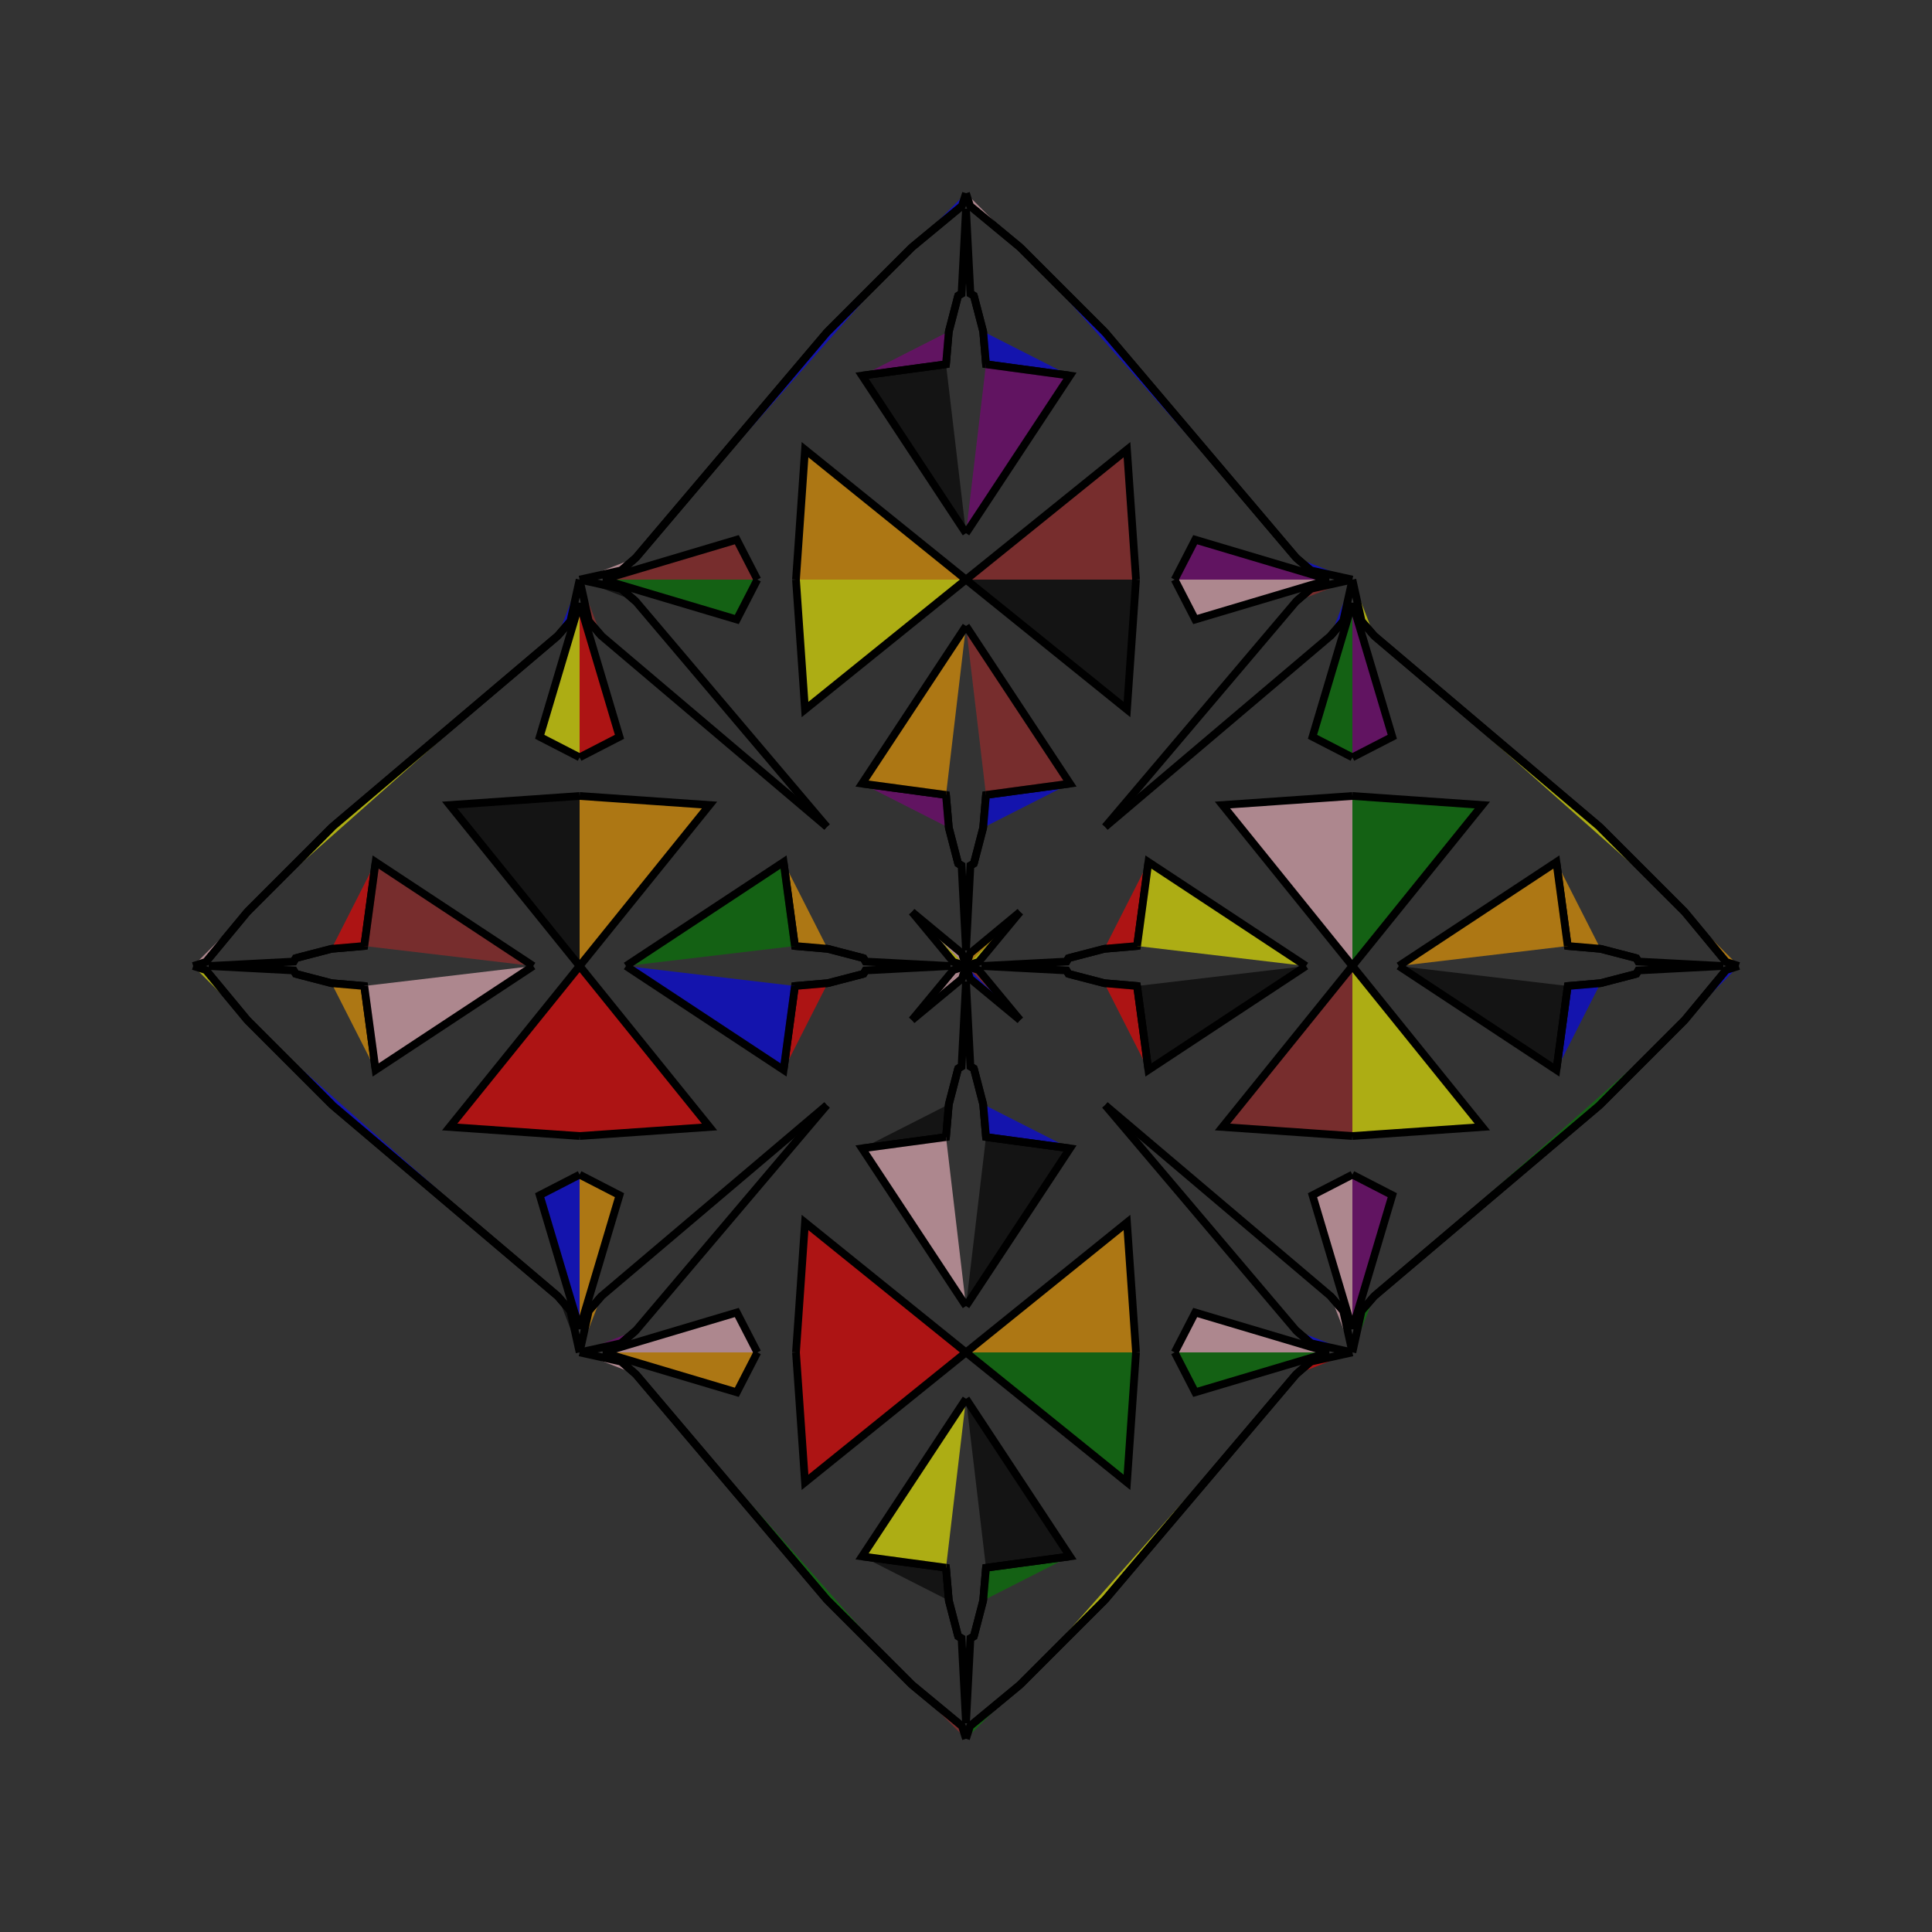 <?xml version="1.0" encoding="UTF-8"?>
<svg xmlns="http://www.w3.org/2000/svg" xmlns:xlink="http://www.w3.org/1999/xlink"
     width="250" height="250" viewBox="-125.0 -125.0 250 250">
<rect x="-125.0" y="-125.0" width="250" height="250" fill="#333333" stroke="none"/>
<defs>
</defs>
<path d="M2.0,-0.0 L13.017,-0.574 L13.25,-1.014" fill="purple" fill-opacity="0.6" stroke="black" stroke-width="1" />
<path d="M2.0,-0.0 L13.017,0.574 L13.25,1.014" fill="purple" fill-opacity="0.6" stroke="black" stroke-width="1" />
<path d="M13.017,-0.574 L13.25,-1.014 L17.898,-2.224" fill="red" fill-opacity="0.6" stroke="black" stroke-width="1" />
<path d="M13.017,0.574 L13.25,1.014 L17.898,2.224" fill="purple" fill-opacity="0.6" stroke="black" stroke-width="1" />
<path d="M13.25,-1.014 L17.898,-2.224 L22.136,-2.587" fill="orange" fill-opacity="0.6" stroke="black" stroke-width="1" />
<path d="M13.25,1.014 L17.898,2.224 L22.136,2.587" fill="brown" fill-opacity="0.6" stroke="black" stroke-width="1" />
<path d="M17.898,-2.224 L22.136,-2.587 L23.604,-13.454" fill="red" fill-opacity="0.6" stroke="black" stroke-width="1" />
<path d="M17.898,2.224 L22.136,2.587 L23.604,13.454" fill="red" fill-opacity="0.6" stroke="black" stroke-width="1" />
<path d="M22.136,-2.587 L23.604,-13.454 L44.0,-0.0" fill="yellow" fill-opacity="0.6" stroke="black" stroke-width="1" />
<path d="M22.136,2.587 L23.604,13.454 L44.0,-0.0" fill="black" fill-opacity="0.6" stroke="black" stroke-width="1" />
<path d="M50.0,-0.0 L33.187,-20.83 L50.0,-22.0" fill="pink" fill-opacity="0.6" stroke="black" stroke-width="1" />
<path d="M50.0,-0.0 L33.187,20.83 L50.0,22.0" fill="brown" fill-opacity="0.6" stroke="black" stroke-width="1" />
<path d="M50.0,-27.0 L44.836,-29.659 L50.0,-47.0" fill="green" fill-opacity="0.6" stroke="black" stroke-width="1" />
<path d="M50.0,27.0 L44.836,29.659 L50.0,47.0" fill="pink" fill-opacity="0.6" stroke="black" stroke-width="1" />
<path d="M50.0,-50.0 L48.805,-44.606 L47.174,-42.72" fill="blue" fill-opacity="0.6" stroke="black" stroke-width="1" />
<path d="M50.0,50.0 L48.805,44.606 L47.174,42.72" fill="pink" fill-opacity="0.6" stroke="black" stroke-width="1" />
<path d="M48.805,-44.606 L47.174,-42.72 L18.0,-18.0" fill="blue" fill-opacity="0.6" stroke="black" stroke-width="1" />
<path d="M48.805,44.606 L47.174,42.72 L18.0,18.0" fill="yellow" fill-opacity="0.6" stroke="black" stroke-width="1" />
<path d="M42.72,52.826 L18.0,82.0 L8.0,92.0" fill="yellow" fill-opacity="0.6" stroke="black" stroke-width="1" />
<path d="M42.72,-52.826 L18.0,-82.0 L8.0,-92.0" fill="blue" fill-opacity="0.6" stroke="black" stroke-width="1" />
<path d="M18.0,82.0 L8.0,92.0 L7.0,93.0" fill="green" fill-opacity="0.6" stroke="black" stroke-width="1" />
<path d="M18.0,-82.0 L8.0,-92.0 L7.0,-93.0" fill="brown" fill-opacity="0.6" stroke="black" stroke-width="1" />
<path d="M8.0,92.0 L7.0,93.0 L0.523,98.362" fill="purple" fill-opacity="0.6" stroke="black" stroke-width="1" />
<path d="M8.0,-92.0 L7.0,-93.0 L0.523,-98.362" fill="purple" fill-opacity="0.6" stroke="black" stroke-width="1" />
<path d="M7.0,-7.0 L1.638,-0.523 L0.0,-0.0" fill="yellow" fill-opacity="0.6" stroke="black" stroke-width="1" />
<path d="M7.0,7.0 L1.638,0.523 L0.0,-0.0" fill="brown" fill-opacity="0.6" stroke="black" stroke-width="1" />
<path d="M-2.0,-0.0 L-13.017,-0.574 L-13.25,-1.014" fill="orange" fill-opacity="0.6" stroke="black" stroke-width="1" />
<path d="M-2.0,-0.0 L-13.017,0.574 L-13.25,1.014" fill="pink" fill-opacity="0.6" stroke="black" stroke-width="1" />
<path d="M-13.017,-0.574 L-13.25,-1.014 L-17.898,-2.224" fill="orange" fill-opacity="0.6" stroke="black" stroke-width="1" />
<path d="M-13.017,0.574 L-13.25,1.014 L-17.898,2.224" fill="green" fill-opacity="0.6" stroke="black" stroke-width="1" />
<path d="M-13.25,-1.014 L-17.898,-2.224 L-22.136,-2.587" fill="green" fill-opacity="0.6" stroke="black" stroke-width="1" />
<path d="M-13.25,1.014 L-17.898,2.224 L-22.136,2.587" fill="blue" fill-opacity="0.6" stroke="black" stroke-width="1" />
<path d="M-17.898,-2.224 L-22.136,-2.587 L-23.604,-13.454" fill="orange" fill-opacity="0.6" stroke="black" stroke-width="1" />
<path d="M-17.898,2.224 L-22.136,2.587 L-23.604,13.454" fill="red" fill-opacity="0.6" stroke="black" stroke-width="1" />
<path d="M-22.136,-2.587 L-23.604,-13.454 L-44.0,-0.0" fill="green" fill-opacity="0.6" stroke="black" stroke-width="1" />
<path d="M-22.136,2.587 L-23.604,13.454 L-44.0,-0.0" fill="blue" fill-opacity="0.6" stroke="black" stroke-width="1" />
<path d="M-50.0,-0.0 L-33.187,-20.83 L-50.0,-22.0" fill="orange" fill-opacity="0.6" stroke="black" stroke-width="1" />
<path d="M-50.0,-0.0 L-33.187,20.83 L-50.0,22.0" fill="red" fill-opacity="0.6" stroke="black" stroke-width="1" />
<path d="M-50.0,-27.0 L-44.836,-29.659 L-50.0,-47.0" fill="red" fill-opacity="0.6" stroke="black" stroke-width="1" />
<path d="M-50.0,27.0 L-44.836,29.659 L-50.0,47.0" fill="orange" fill-opacity="0.6" stroke="black" stroke-width="1" />
<path d="M-50.0,-50.0 L-48.805,-44.606 L-47.174,-42.72" fill="brown" fill-opacity="0.6" stroke="black" stroke-width="1" />
<path d="M-50.0,50.0 L-48.805,44.606 L-47.174,42.72" fill="orange" fill-opacity="0.6" stroke="black" stroke-width="1" />
<path d="M-48.805,-44.606 L-47.174,-42.72 L-18.0,-18.0" fill="purple" fill-opacity="0.6" stroke="black" stroke-width="1" />
<path d="M-48.805,44.606 L-47.174,42.72 L-18.0,18.0" fill="yellow" fill-opacity="0.6" stroke="black" stroke-width="1" />
<path d="M-42.72,52.826 L-18.0,82.0 L-8.0,92.0" fill="green" fill-opacity="0.6" stroke="black" stroke-width="1" />
<path d="M-42.72,-52.826 L-18.0,-82.0 L-8.0,-92.0" fill="blue" fill-opacity="0.6" stroke="black" stroke-width="1" />
<path d="M-18.0,82.0 L-8.0,92.0 L-7.0,93.0" fill="blue" fill-opacity="0.6" stroke="black" stroke-width="1" />
<path d="M-18.0,-82.0 L-8.0,-92.0 L-7.0,-93.0" fill="black" fill-opacity="0.6" stroke="black" stroke-width="1" />
<path d="M-8.0,92.0 L-7.0,93.0 L-0.523,98.362" fill="orange" fill-opacity="0.6" stroke="black" stroke-width="1" />
<path d="M-8.0,-92.0 L-7.0,-93.0 L-0.523,-98.362" fill="blue" fill-opacity="0.6" stroke="black" stroke-width="1" />
<path d="M-7.0,-7.0 L-1.638,-0.523 L0.0,-0.0" fill="yellow" fill-opacity="0.6" stroke="black" stroke-width="1" />
<path d="M-7.0,7.0 L-1.638,0.523 L0.0,-0.0" fill="pink" fill-opacity="0.6" stroke="black" stroke-width="1" />
<path d="M98.0,-0.0 L86.983,0.574 L86.75,1.014" fill="brown" fill-opacity="0.6" stroke="black" stroke-width="1" />
<path d="M98.0,-0.0 L86.983,-0.574 L86.75,-1.014" fill="purple" fill-opacity="0.6" stroke="black" stroke-width="1" />
<path d="M86.983,0.574 L86.75,1.014 L82.102,2.224" fill="pink" fill-opacity="0.6" stroke="black" stroke-width="1" />
<path d="M86.983,-0.574 L86.75,-1.014 L82.102,-2.224" fill="orange" fill-opacity="0.6" stroke="black" stroke-width="1" />
<path d="M86.75,1.014 L82.102,2.224 L77.864,2.587" fill="yellow" fill-opacity="0.6" stroke="black" stroke-width="1" />
<path d="M86.75,-1.014 L82.102,-2.224 L77.864,-2.587" fill="yellow" fill-opacity="0.6" stroke="black" stroke-width="1" />
<path d="M82.102,2.224 L77.864,2.587 L76.396,13.454" fill="blue" fill-opacity="0.6" stroke="black" stroke-width="1" />
<path d="M82.102,-2.224 L77.864,-2.587 L76.396,-13.454" fill="orange" fill-opacity="0.6" stroke="black" stroke-width="1" />
<path d="M77.864,2.587 L76.396,13.454 L56.0,-0.0" fill="black" fill-opacity="0.6" stroke="black" stroke-width="1" />
<path d="M77.864,-2.587 L76.396,-13.454 L56.0,-0.0" fill="orange" fill-opacity="0.6" stroke="black" stroke-width="1" />
<path d="M50.0,-0.0 L66.813,20.83 L50.0,22.0" fill="yellow" fill-opacity="0.6" stroke="black" stroke-width="1" />
<path d="M50.0,-0.0 L66.813,-20.83 L50.0,-22.0" fill="green" fill-opacity="0.6" stroke="black" stroke-width="1" />
<path d="M50.0,27.0 L55.164,29.659 L50.0,47.0" fill="purple" fill-opacity="0.6" stroke="black" stroke-width="1" />
<path d="M50.0,-27.0 L55.164,-29.659 L50.0,-47.0" fill="purple" fill-opacity="0.6" stroke="black" stroke-width="1" />
<path d="M50.0,50.0 L51.195,44.606 L52.826,42.72" fill="green" fill-opacity="0.6" stroke="black" stroke-width="1" />
<path d="M50.0,-50.0 L51.195,-44.606 L52.826,-42.72" fill="yellow" fill-opacity="0.6" stroke="black" stroke-width="1" />
<path d="M51.195,44.606 L52.826,42.72 L82.0,18.0" fill="pink" fill-opacity="0.6" stroke="black" stroke-width="1" />
<path d="M51.195,-44.606 L52.826,-42.72 L82.0,-18.0" fill="brown" fill-opacity="0.6" stroke="black" stroke-width="1" />
<path d="M52.826,42.72 L82.0,18.0 L92.0,8.0" fill="green" fill-opacity="0.6" stroke="black" stroke-width="1" />
<path d="M52.826,-42.72 L82.0,-18.0 L92.0,-8.0" fill="yellow" fill-opacity="0.6" stroke="black" stroke-width="1" />
<path d="M82.0,18.0 L92.0,8.0 L93.0,7.0" fill="yellow" fill-opacity="0.6" stroke="black" stroke-width="1" />
<path d="M82.0,-18.0 L92.0,-8.0 L93.0,-7.0" fill="red" fill-opacity="0.6" stroke="black" stroke-width="1" />
<path d="M92.0,8.0 L93.0,7.0 L98.362,0.523" fill="red" fill-opacity="0.6" stroke="black" stroke-width="1" />
<path d="M92.0,-8.0 L93.0,-7.0 L98.362,-0.523" fill="yellow" fill-opacity="0.6" stroke="black" stroke-width="1" />
<path d="M93.0,7.0 L98.362,0.523 L100.0,-0.0" fill="blue" fill-opacity="0.6" stroke="black" stroke-width="1" />
<path d="M93.0,-7.0 L98.362,-0.523 L100.0,-0.0" fill="orange" fill-opacity="0.6" stroke="black" stroke-width="1" />
<path d="M0.0,-2.0 L0.574,-13.017 L1.014,-13.25" fill="purple" fill-opacity="0.6" stroke="black" stroke-width="1" />
<path d="M0.0,2.0 L0.574,13.017 L1.014,13.25" fill="pink" fill-opacity="0.6" stroke="black" stroke-width="1" />
<path d="M0.0,98.0 L0.574,86.983 L1.014,86.75" fill="blue" fill-opacity="0.6" stroke="black" stroke-width="1" />
<path d="M0.0,-98.0 L0.574,-86.983 L1.014,-86.75" fill="purple" fill-opacity="0.6" stroke="black" stroke-width="1" />
<path d="M0.574,-13.017 L1.014,-13.25 L2.224,-17.898" fill="red" fill-opacity="0.6" stroke="black" stroke-width="1" />
<path d="M0.574,13.017 L1.014,13.25 L2.224,17.898" fill="brown" fill-opacity="0.6" stroke="black" stroke-width="1" />
<path d="M0.574,86.983 L1.014,86.75 L2.224,82.102" fill="purple" fill-opacity="0.6" stroke="black" stroke-width="1" />
<path d="M0.574,-86.983 L1.014,-86.75 L2.224,-82.102" fill="green" fill-opacity="0.6" stroke="black" stroke-width="1" />
<path d="M1.014,-13.25 L2.224,-17.898 L2.587,-22.136" fill="blue" fill-opacity="0.6" stroke="black" stroke-width="1" />
<path d="M1.014,13.25 L2.224,17.898 L2.587,22.136" fill="purple" fill-opacity="0.6" stroke="black" stroke-width="1" />
<path d="M1.014,86.75 L2.224,82.102 L2.587,77.864" fill="black" fill-opacity="0.6" stroke="black" stroke-width="1" />
<path d="M1.014,-86.75 L2.224,-82.102 L2.587,-77.864" fill="pink" fill-opacity="0.6" stroke="black" stroke-width="1" />
<path d="M2.224,-17.898 L2.587,-22.136 L13.454,-23.604" fill="blue" fill-opacity="0.6" stroke="black" stroke-width="1" />
<path d="M2.224,17.898 L2.587,22.136 L13.454,23.604" fill="blue" fill-opacity="0.6" stroke="black" stroke-width="1" />
<path d="M2.224,82.102 L2.587,77.864 L13.454,76.396" fill="green" fill-opacity="0.6" stroke="black" stroke-width="1" />
<path d="M2.224,-82.102 L2.587,-77.864 L13.454,-76.396" fill="blue" fill-opacity="0.6" stroke="black" stroke-width="1" />
<path d="M2.587,-22.136 L13.454,-23.604 L0.0,-44.0" fill="brown" fill-opacity="0.6" stroke="black" stroke-width="1" />
<path d="M2.587,22.136 L13.454,23.604 L0.0,44.0" fill="black" fill-opacity="0.6" stroke="black" stroke-width="1" />
<path d="M2.587,77.864 L13.454,76.396 L0.0,56.0" fill="black" fill-opacity="0.6" stroke="black" stroke-width="1" />
<path d="M2.587,-77.864 L13.454,-76.396 L0.0,-56.0" fill="purple" fill-opacity="0.6" stroke="black" stroke-width="1" />
<path d="M0.0,-50.0 L20.83,-33.187 L22.0,-50.0" fill="black" fill-opacity="0.6" stroke="black" stroke-width="1" />
<path d="M0.0,50.0 L20.83,33.187 L22.0,50.0" fill="orange" fill-opacity="0.6" stroke="black" stroke-width="1" />
<path d="M0.0,50.0 L20.83,66.813 L22.0,50.0" fill="green" fill-opacity="0.6" stroke="black" stroke-width="1" />
<path d="M0.0,-50.0 L20.83,-66.813 L22.0,-50.0" fill="brown" fill-opacity="0.6" stroke="black" stroke-width="1" />
<path d="M27.0,-50.0 L29.659,-44.836 L47.0,-50.0" fill="pink" fill-opacity="0.6" stroke="black" stroke-width="1" />
<path d="M27.0,50.0 L29.659,44.836 L47.0,50.0" fill="pink" fill-opacity="0.6" stroke="black" stroke-width="1" />
<path d="M27.0,50.0 L29.659,55.164 L47.0,50.0" fill="green" fill-opacity="0.6" stroke="black" stroke-width="1" />
<path d="M27.0,-50.0 L29.659,-55.164 L47.0,-50.0" fill="purple" fill-opacity="0.6" stroke="black" stroke-width="1" />
<path d="M50.0,-50.0 L44.606,-48.805 L42.72,-47.174" fill="brown" fill-opacity="0.6" stroke="black" stroke-width="1" />
<path d="M50.0,50.0 L44.606,48.805 L42.72,47.174" fill="blue" fill-opacity="0.6" stroke="black" stroke-width="1" />
<path d="M50.0,50.0 L44.606,51.195 L42.72,52.826" fill="red" fill-opacity="0.6" stroke="black" stroke-width="1" />
<path d="M50.0,-50.0 L44.606,-51.195 L42.72,-52.826" fill="blue" fill-opacity="0.6" stroke="black" stroke-width="1" />
<path d="M44.606,-48.805 L42.72,-47.174 L18.0,-18.0" fill="purple" fill-opacity="0.6" stroke="black" stroke-width="1" />
<path d="M44.606,48.805 L42.72,47.174 L18.0,18.0" fill="pink" fill-opacity="0.6" stroke="black" stroke-width="1" />
<path d="M44.606,51.195 L42.72,52.826 L18.0,82.0" fill="orange" fill-opacity="0.6" stroke="black" stroke-width="1" />
<path d="M44.606,-51.195 L42.72,-52.826 L18.0,-82.0" fill="brown" fill-opacity="0.6" stroke="black" stroke-width="1" />
<path d="M7.0,-7.0 L0.523,-1.638 L0.0,-0.0" fill="orange" fill-opacity="0.6" stroke="black" stroke-width="1" />
<path d="M7.0,7.0 L0.523,1.638 L0.0,-0.0" fill="blue" fill-opacity="0.6" stroke="black" stroke-width="1" />
<path d="M7.0,93.0 L0.523,98.362 L0.0,100.0" fill="green" fill-opacity="0.6" stroke="black" stroke-width="1" />
<path d="M7.0,-93.0 L0.523,-98.362 L0.0,-100.0" fill="pink" fill-opacity="0.6" stroke="black" stroke-width="1" />
<path d="M0.0,98.0 L-0.574,86.983 L-1.014,86.75" fill="orange" fill-opacity="0.6" stroke="black" stroke-width="1" />
<path d="M0.0,-2.0 L-0.574,-13.017 L-1.014,-13.25" fill="black" fill-opacity="0.6" stroke="black" stroke-width="1" />
<path d="M0.0,2.0 L-0.574,13.017 L-1.014,13.25" fill="orange" fill-opacity="0.6" stroke="black" stroke-width="1" />
<path d="M0.0,-98.0 L-0.574,-86.983 L-1.014,-86.75" fill="purple" fill-opacity="0.6" stroke="black" stroke-width="1" />
<path d="M-0.574,86.983 L-1.014,86.75 L-2.224,82.102" fill="red" fill-opacity="0.6" stroke="black" stroke-width="1" />
<path d="M-0.574,-13.017 L-1.014,-13.25 L-2.224,-17.898" fill="pink" fill-opacity="0.6" stroke="black" stroke-width="1" />
<path d="M-0.574,13.017 L-1.014,13.25 L-2.224,17.898" fill="brown" fill-opacity="0.6" stroke="black" stroke-width="1" />
<path d="M-0.574,-86.983 L-1.014,-86.75 L-2.224,-82.102" fill="brown" fill-opacity="0.6" stroke="black" stroke-width="1" />
<path d="M-1.014,86.75 L-2.224,82.102 L-2.587,77.864" fill="purple" fill-opacity="0.6" stroke="black" stroke-width="1" />
<path d="M-1.014,-13.25 L-2.224,-17.898 L-2.587,-22.136" fill="black" fill-opacity="0.6" stroke="black" stroke-width="1" />
<path d="M-1.014,13.25 L-2.224,17.898 L-2.587,22.136" fill="blue" fill-opacity="0.6" stroke="black" stroke-width="1" />
<path d="M-1.014,-86.75 L-2.224,-82.102 L-2.587,-77.864" fill="orange" fill-opacity="0.6" stroke="black" stroke-width="1" />
<path d="M-2.224,82.102 L-2.587,77.864 L-13.454,76.396" fill="black" fill-opacity="0.6" stroke="black" stroke-width="1" />
<path d="M-2.224,-17.898 L-2.587,-22.136 L-13.454,-23.604" fill="purple" fill-opacity="0.6" stroke="black" stroke-width="1" />
<path d="M-2.224,17.898 L-2.587,22.136 L-13.454,23.604" fill="black" fill-opacity="0.6" stroke="black" stroke-width="1" />
<path d="M-2.224,-82.102 L-2.587,-77.864 L-13.454,-76.396" fill="purple" fill-opacity="0.6" stroke="black" stroke-width="1" />
<path d="M-2.587,77.864 L-13.454,76.396 L0.0,56.0" fill="yellow" fill-opacity="0.6" stroke="black" stroke-width="1" />
<path d="M-2.587,-22.136 L-13.454,-23.604 L0.0,-44.0" fill="orange" fill-opacity="0.6" stroke="black" stroke-width="1" />
<path d="M-2.587,22.136 L-13.454,23.604 L0.0,44.0" fill="pink" fill-opacity="0.6" stroke="black" stroke-width="1" />
<path d="M-2.587,-77.864 L-13.454,-76.396 L0.0,-56.0" fill="black" fill-opacity="0.6" stroke="black" stroke-width="1" />
<path d="M0.0,50.0 L-20.83,66.813 L-22.0,50.0" fill="red" fill-opacity="0.6" stroke="black" stroke-width="1" />
<path d="M0.0,-50.0 L-20.83,-33.187 L-22.0,-50.0" fill="yellow" fill-opacity="0.6" stroke="black" stroke-width="1" />
<path d="M0.0,50.0 L-20.83,33.187 L-22.0,50.0" fill="red" fill-opacity="0.6" stroke="black" stroke-width="1" />
<path d="M0.0,-50.0 L-20.83,-66.813 L-22.0,-50.0" fill="orange" fill-opacity="0.6" stroke="black" stroke-width="1" />
<path d="M-27.0,50.0 L-29.659,55.164 L-47.0,50.0" fill="orange" fill-opacity="0.6" stroke="black" stroke-width="1" />
<path d="M-27.0,-50.0 L-29.659,-44.836 L-47.0,-50.0" fill="green" fill-opacity="0.6" stroke="black" stroke-width="1" />
<path d="M-27.0,50.0 L-29.659,44.836 L-47.0,50.0" fill="pink" fill-opacity="0.6" stroke="black" stroke-width="1" />
<path d="M-27.0,-50.0 L-29.659,-55.164 L-47.0,-50.0" fill="brown" fill-opacity="0.6" stroke="black" stroke-width="1" />
<path d="M-50.0,50.0 L-44.606,51.195 L-42.72,52.826" fill="pink" fill-opacity="0.6" stroke="black" stroke-width="1" />
<path d="M-50.0,-50.0 L-44.606,-48.805 L-42.72,-47.174" fill="black" fill-opacity="0.6" stroke="black" stroke-width="1" />
<path d="M-50.0,50.0 L-44.606,48.805 L-42.72,47.174" fill="purple" fill-opacity="0.6" stroke="black" stroke-width="1" />
<path d="M-50.0,-50.0 L-44.606,-51.195 L-42.72,-52.826" fill="pink" fill-opacity="0.6" stroke="black" stroke-width="1" />
<path d="M-44.606,51.195 L-42.72,52.826 L-18.0,82.0" fill="red" fill-opacity="0.6" stroke="black" stroke-width="1" />
<path d="M-44.606,-48.805 L-42.72,-47.174 L-18.0,-18.0" fill="pink" fill-opacity="0.6" stroke="black" stroke-width="1" />
<path d="M-44.606,48.805 L-42.72,47.174 L-18.0,18.0" fill="green" fill-opacity="0.6" stroke="black" stroke-width="1" />
<path d="M-44.606,-51.195 L-42.72,-52.826 L-18.0,-82.0" fill="blue" fill-opacity="0.6" stroke="black" stroke-width="1" />
<path d="M-7.0,93.0 L-0.523,98.362 L0.0,100.0" fill="brown" fill-opacity="0.6" stroke="black" stroke-width="1" />
<path d="M-7.0,-7.0 L-0.523,-1.638 L0.0,-0.0" fill="pink" fill-opacity="0.6" stroke="black" stroke-width="1" />
<path d="M-7.0,7.0 L-0.523,1.638 L0.0,-0.0" fill="pink" fill-opacity="0.6" stroke="black" stroke-width="1" />
<path d="M-7.0,-93.0 L-0.523,-98.362 L0.0,-100.0" fill="blue" fill-opacity="0.6" stroke="black" stroke-width="1" />
<path d="M-98.0,-0.0 L-86.983,-0.574 L-86.75,-1.014" fill="orange" fill-opacity="0.6" stroke="black" stroke-width="1" />
<path d="M-98.0,-0.0 L-86.983,0.574 L-86.75,1.014" fill="black" fill-opacity="0.6" stroke="black" stroke-width="1" />
<path d="M-86.983,-0.574 L-86.75,-1.014 L-82.102,-2.224" fill="blue" fill-opacity="0.6" stroke="black" stroke-width="1" />
<path d="M-86.983,0.574 L-86.75,1.014 L-82.102,2.224" fill="black" fill-opacity="0.6" stroke="black" stroke-width="1" />
<path d="M-86.75,-1.014 L-82.102,-2.224 L-77.864,-2.587" fill="yellow" fill-opacity="0.6" stroke="black" stroke-width="1" />
<path d="M-86.75,1.014 L-82.102,2.224 L-77.864,2.587" fill="brown" fill-opacity="0.6" stroke="black" stroke-width="1" />
<path d="M-82.102,-2.224 L-77.864,-2.587 L-76.396,-13.454" fill="red" fill-opacity="0.6" stroke="black" stroke-width="1" />
<path d="M-82.102,2.224 L-77.864,2.587 L-76.396,13.454" fill="orange" fill-opacity="0.6" stroke="black" stroke-width="1" />
<path d="M-77.864,-2.587 L-76.396,-13.454 L-56.0,-0.0" fill="brown" fill-opacity="0.6" stroke="black" stroke-width="1" />
<path d="M-77.864,2.587 L-76.396,13.454 L-56.0,-0.0" fill="pink" fill-opacity="0.6" stroke="black" stroke-width="1" />
<path d="M-50.0,-0.0 L-66.813,-20.83 L-50.0,-22.0" fill="black" fill-opacity="0.6" stroke="black" stroke-width="1" />
<path d="M-50.0,-0.0 L-66.813,20.83 L-50.0,22.0" fill="red" fill-opacity="0.6" stroke="black" stroke-width="1" />
<path d="M-50.0,-27.0 L-55.164,-29.659 L-50.0,-47.0" fill="yellow" fill-opacity="0.6" stroke="black" stroke-width="1" />
<path d="M-50.0,27.0 L-55.164,29.659 L-50.0,47.0" fill="blue" fill-opacity="0.6" stroke="black" stroke-width="1" />
<path d="M-50.0,-50.0 L-51.195,-44.606 L-52.826,-42.72" fill="blue" fill-opacity="0.6" stroke="black" stroke-width="1" />
<path d="M-50.0,50.0 L-51.195,44.606 L-52.826,42.72" fill="black" fill-opacity="0.6" stroke="black" stroke-width="1" />
<path d="M-51.195,-44.606 L-52.826,-42.72 L-82.0,-18.0" fill="black" fill-opacity="0.6" stroke="black" stroke-width="1" />
<path d="M-51.195,44.606 L-52.826,42.72 L-82.0,18.0" fill="pink" fill-opacity="0.6" stroke="black" stroke-width="1" />
<path d="M-52.826,-42.72 L-82.0,-18.0 L-92.0,-8.0" fill="yellow" fill-opacity="0.6" stroke="black" stroke-width="1" />
<path d="M-52.826,42.72 L-82.0,18.0 L-92.0,8.0" fill="blue" fill-opacity="0.6" stroke="black" stroke-width="1" />
<path d="M-82.0,-18.0 L-92.0,-8.0 L-93.0,-7.0" fill="orange" fill-opacity="0.6" stroke="black" stroke-width="1" />
<path d="M-82.0,18.0 L-92.0,8.0 L-93.0,7.0" fill="red" fill-opacity="0.6" stroke="black" stroke-width="1" />
<path d="M-92.0,-8.0 L-93.0,-7.0 L-98.362,-0.523" fill="red" fill-opacity="0.6" stroke="black" stroke-width="1" />
<path d="M-92.0,8.0 L-93.0,7.0 L-98.362,0.523" fill="blue" fill-opacity="0.6" stroke="black" stroke-width="1" />
<path d="M-93.0,-7.0 L-98.362,-0.523 L-100.0,-0.0" fill="pink" fill-opacity="0.6" stroke="black" stroke-width="1" />
<path d="M-93.0,7.0 L-98.362,0.523 L-100.0,-0.0" fill="yellow" fill-opacity="0.6" stroke="black" stroke-width="1" />
</svg>